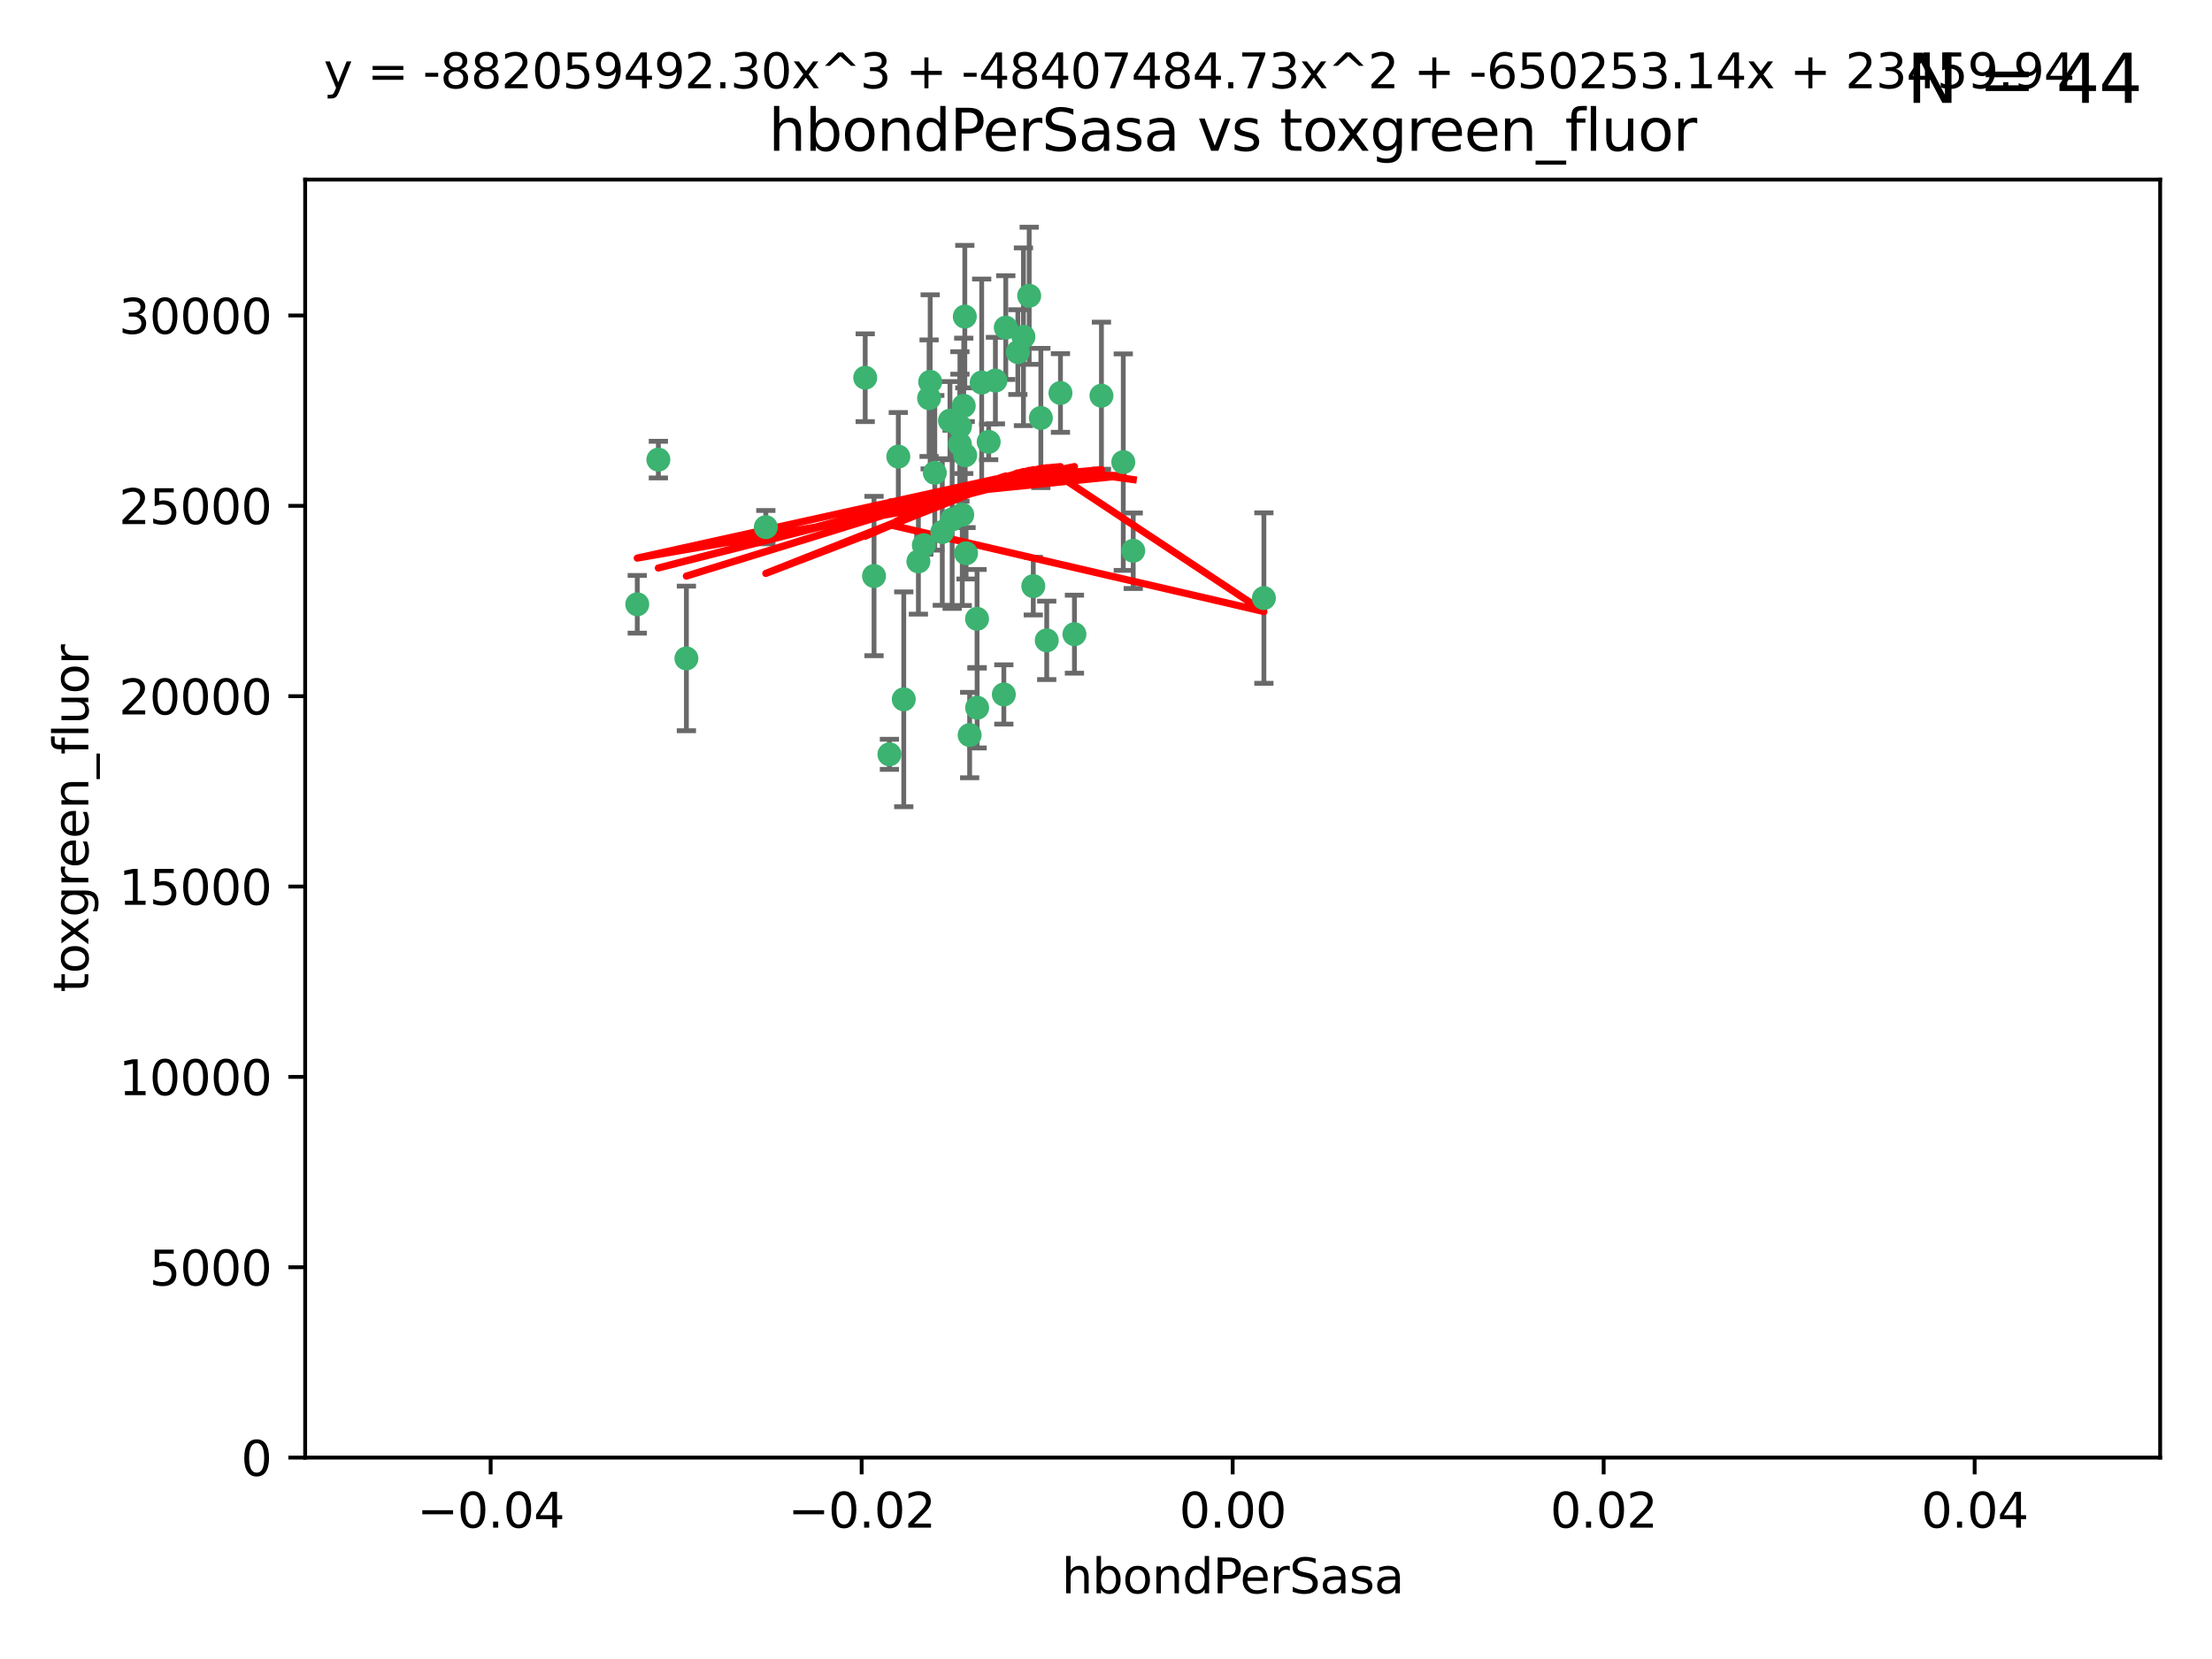 <?xml version="1.0" encoding="utf-8" standalone="no"?>
<!DOCTYPE svg PUBLIC "-//W3C//DTD SVG 1.1//EN"
  "http://www.w3.org/Graphics/SVG/1.1/DTD/svg11.dtd">
<svg xmlns:xlink="http://www.w3.org/1999/xlink" width="460.8pt" height="345.6pt" viewBox="0 0 460.8 345.6" xmlns="http://www.w3.org/2000/svg" version="1.1">
 <defs>
  <style type="text/css">*{stroke-linejoin: round; stroke-linecap: butt}</style>
 </defs>
 <g id="figure_1">
  <g id="patch_1">
   <path d="M 0 345.6 
L 460.8 345.6 
L 460.8 0 
L 0 0 
z
" style="fill: #ffffff"/>
  </g>
  <g id="axes_1">
   <g id="patch_2">
    <path d="M 63.571 303.64 
L 450 303.64 
L 450 37.411 
L 63.571 37.411 
z
" style="fill: #ffffff"/>
   </g>
   <g id="PathCollection_1">
    <defs>
     <path id="m21b0905d31" d="M 0 1.118 
C 0.297 1.118 0.581 1 0.791 0.791 
C 1 0.581 1.118 0.297 1.118 0 
C 1.118 -0.297 1 -0.581 0.791 -0.791 
C 0.581 -1 0.297 -1.118 0 -1.118 
C -0.297 -1.118 -0.581 -1 -0.791 -0.791 
C -1 -0.581 -1.118 -0.297 -1.118 0 
C -1.118 0.297 -1 0.581 -0.791 0.791 
C -0.581 1 -0.297 1.118 0 1.118 
z
" style="stroke: #3cb371"/>
    </defs>
    <g clip-path="url(#pce7562f1ec)">
     <use xlink:href="#m21b0905d31" x="187.133" y="95.12" style="fill: #3cb371; stroke: #3cb371"/>
     <use xlink:href="#m21b0905d31" x="200.456" y="107.23" style="fill: #3cb371; stroke: #3cb371"/>
     <use xlink:href="#m21b0905d31" x="197.895" y="87.626" style="fill: #3cb371; stroke: #3cb371"/>
     <use xlink:href="#m21b0905d31" x="200.763" y="84.546" style="fill: #3cb371; stroke: #3cb371"/>
     <use xlink:href="#m21b0905d31" x="180.24" y="78.686" style="fill: #3cb371; stroke: #3cb371"/>
     <use xlink:href="#m21b0905d31" x="209.523" y="68.245" style="fill: #3cb371; stroke: #3cb371"/>
     <use xlink:href="#m21b0905d31" x="199.974" y="92.564" style="fill: #3cb371; stroke: #3cb371"/>
     <use xlink:href="#m21b0905d31" x="214.399" y="61.614" style="fill: #3cb371; stroke: #3cb371"/>
     <use xlink:href="#m21b0905d31" x="182.078" y="119.997" style="fill: #3cb371; stroke: #3cb371"/>
     <use xlink:href="#m21b0905d31" x="159.535" y="109.814" style="fill: #3cb371; stroke: #3cb371"/>
     <use xlink:href="#m21b0905d31" x="213.202" y="70.152" style="fill: #3cb371; stroke: #3cb371"/>
     <use xlink:href="#m21b0905d31" x="203.536" y="128.909" style="fill: #3cb371; stroke: #3cb371"/>
     <use xlink:href="#m21b0905d31" x="188.271" y="145.68" style="fill: #3cb371; stroke: #3cb371"/>
     <use xlink:href="#m21b0905d31" x="191.319" y="116.959" style="fill: #3cb371; stroke: #3cb371"/>
     <use xlink:href="#m21b0905d31" x="204.503" y="79.693" style="fill: #3cb371; stroke: #3cb371"/>
     <use xlink:href="#m21b0905d31" x="198.35" y="108.191" style="fill: #3cb371; stroke: #3cb371"/>
     <use xlink:href="#m21b0905d31" x="205.962" y="92.054" style="fill: #3cb371; stroke: #3cb371"/>
     <use xlink:href="#m21b0905d31" x="201.247" y="115.259" style="fill: #3cb371; stroke: #3cb371"/>
     <use xlink:href="#m21b0905d31" x="192.451" y="113.569" style="fill: #3cb371; stroke: #3cb371"/>
     <use xlink:href="#m21b0905d31" x="132.752" y="125.886" style="fill: #3cb371; stroke: #3cb371"/>
     <use xlink:href="#m21b0905d31" x="207.363" y="79.283" style="fill: #3cb371; stroke: #3cb371"/>
     <use xlink:href="#m21b0905d31" x="229.449" y="82.429" style="fill: #3cb371; stroke: #3cb371"/>
     <use xlink:href="#m21b0905d31" x="203.554" y="147.433" style="fill: #3cb371; stroke: #3cb371"/>
     <use xlink:href="#m21b0905d31" x="201.069" y="94.844" style="fill: #3cb371; stroke: #3cb371"/>
     <use xlink:href="#m21b0905d31" x="137.148" y="95.747" style="fill: #3cb371; stroke: #3cb371"/>
     <use xlink:href="#m21b0905d31" x="216.829" y="87.071" style="fill: #3cb371; stroke: #3cb371"/>
     <use xlink:href="#m21b0905d31" x="220.913" y="81.868" style="fill: #3cb371; stroke: #3cb371"/>
     <use xlink:href="#m21b0905d31" x="193.773" y="79.543" style="fill: #3cb371; stroke: #3cb371"/>
     <use xlink:href="#m21b0905d31" x="196.296" y="110.825" style="fill: #3cb371; stroke: #3cb371"/>
     <use xlink:href="#m21b0905d31" x="215.253" y="122.1" style="fill: #3cb371; stroke: #3cb371"/>
     <use xlink:href="#m21b0905d31" x="194.735" y="98.497" style="fill: #3cb371; stroke: #3cb371"/>
     <use xlink:href="#m21b0905d31" x="223.825" y="132.112" style="fill: #3cb371; stroke: #3cb371"/>
     <use xlink:href="#m21b0905d31" x="201.996" y="153.125" style="fill: #3cb371; stroke: #3cb371"/>
     <use xlink:href="#m21b0905d31" x="142.99" y="137.163" style="fill: #3cb371; stroke: #3cb371"/>
     <use xlink:href="#m21b0905d31" x="200.987" y="65.954" style="fill: #3cb371; stroke: #3cb371"/>
     <use xlink:href="#m21b0905d31" x="193.547" y="82.947" style="fill: #3cb371; stroke: #3cb371"/>
     <use xlink:href="#m21b0905d31" x="209.117" y="144.666" style="fill: #3cb371; stroke: #3cb371"/>
     <use xlink:href="#m21b0905d31" x="199.969" y="88.842" style="fill: #3cb371; stroke: #3cb371"/>
     <use xlink:href="#m21b0905d31" x="233.999" y="96.269" style="fill: #3cb371; stroke: #3cb371"/>
     <use xlink:href="#m21b0905d31" x="212.037" y="73.353" style="fill: #3cb371; stroke: #3cb371"/>
     <use xlink:href="#m21b0905d31" x="185.282" y="157.137" style="fill: #3cb371; stroke: #3cb371"/>
     <use xlink:href="#m21b0905d31" x="263.292" y="124.593" style="fill: #3cb371; stroke: #3cb371"/>
     <use xlink:href="#m21b0905d31" x="218.054" y="133.397" style="fill: #3cb371; stroke: #3cb371"/>
     <use xlink:href="#m21b0905d31" x="236.073" y="114.733" style="fill: #3cb371; stroke: #3cb371"/>
    </g>
   </g>
   <g id="matplotlib.axis_1">
    <g id="xtick_1">
     <g id="line2d_1">
      <defs>
       <path id="mb18cc6f22b" d="M 0 0 
L 0 3.5 
" style="stroke: #000000; stroke-width: 0.8"/>
      </defs>
      <g>
       <use xlink:href="#mb18cc6f22b" x="102.214" y="303.64" style="stroke: #000000; stroke-width: 0.8"/>
      </g>
     </g>
     <g id="text_1">
      <!-- −0.04 -->
      <g transform="translate(86.891 318.238)scale(0.1 -0.1)">
       <defs>
        <path id="DejaVuSans-2212" d="M 678 2272 
L 4684 2272 
L 4684 1741 
L 678 1741 
L 678 2272 
z
" transform="scale(0.016)"/>
        <path id="DejaVuSans-30" d="M 2034 4250 
Q 1547 4250 1301 3770 
Q 1056 3291 1056 2328 
Q 1056 1369 1301 889 
Q 1547 409 2034 409 
Q 2525 409 2770 889 
Q 3016 1369 3016 2328 
Q 3016 3291 2770 3770 
Q 2525 4250 2034 4250 
z
M 2034 4750 
Q 2819 4750 3233 4129 
Q 3647 3509 3647 2328 
Q 3647 1150 3233 529 
Q 2819 -91 2034 -91 
Q 1250 -91 836 529 
Q 422 1150 422 2328 
Q 422 3509 836 4129 
Q 1250 4750 2034 4750 
z
" transform="scale(0.016)"/>
        <path id="DejaVuSans-2e" d="M 684 794 
L 1344 794 
L 1344 0 
L 684 0 
L 684 794 
z
" transform="scale(0.016)"/>
        <path id="DejaVuSans-34" d="M 2419 4116 
L 825 1625 
L 2419 1625 
L 2419 4116 
z
M 2253 4666 
L 3047 4666 
L 3047 1625 
L 3713 1625 
L 3713 1100 
L 3047 1100 
L 3047 0 
L 2419 0 
L 2419 1100 
L 313 1100 
L 313 1709 
L 2253 4666 
z
" transform="scale(0.016)"/>
       </defs>
       <use xlink:href="#DejaVuSans-2212"/>
       <use xlink:href="#DejaVuSans-30" x="83.789"/>
       <use xlink:href="#DejaVuSans-2e" x="147.412"/>
       <use xlink:href="#DejaVuSans-30" x="179.199"/>
       <use xlink:href="#DejaVuSans-34" x="242.822"/>
      </g>
     </g>
    </g>
    <g id="xtick_2">
     <g id="line2d_2">
      <g>
       <use xlink:href="#mb18cc6f22b" x="179.5" y="303.64" style="stroke: #000000; stroke-width: 0.8"/>
      </g>
     </g>
     <g id="text_2">
      <!-- −0.02 -->
      <g transform="translate(164.177 318.238)scale(0.1 -0.1)">
       <defs>
        <path id="DejaVuSans-32" d="M 1228 531 
L 3431 531 
L 3431 0 
L 469 0 
L 469 531 
Q 828 903 1448 1529 
Q 2069 2156 2228 2338 
Q 2531 2678 2651 2914 
Q 2772 3150 2772 3378 
Q 2772 3750 2511 3984 
Q 2250 4219 1831 4219 
Q 1534 4219 1204 4116 
Q 875 4013 500 3803 
L 500 4441 
Q 881 4594 1212 4672 
Q 1544 4750 1819 4750 
Q 2544 4750 2975 4387 
Q 3406 4025 3406 3419 
Q 3406 3131 3298 2873 
Q 3191 2616 2906 2266 
Q 2828 2175 2409 1742 
Q 1991 1309 1228 531 
z
" transform="scale(0.016)"/>
       </defs>
       <use xlink:href="#DejaVuSans-2212"/>
       <use xlink:href="#DejaVuSans-30" x="83.789"/>
       <use xlink:href="#DejaVuSans-2e" x="147.412"/>
       <use xlink:href="#DejaVuSans-30" x="179.199"/>
       <use xlink:href="#DejaVuSans-32" x="242.822"/>
      </g>
     </g>
    </g>
    <g id="xtick_3">
     <g id="line2d_3">
      <g>
       <use xlink:href="#mb18cc6f22b" x="256.786" y="303.64" style="stroke: #000000; stroke-width: 0.8"/>
      </g>
     </g>
     <g id="text_3">
      <!-- 0.00 -->
      <g transform="translate(245.653 318.238)scale(0.1 -0.1)">
       <use xlink:href="#DejaVuSans-30"/>
       <use xlink:href="#DejaVuSans-2e" x="63.623"/>
       <use xlink:href="#DejaVuSans-30" x="95.41"/>
       <use xlink:href="#DejaVuSans-30" x="159.033"/>
      </g>
     </g>
    </g>
    <g id="xtick_4">
     <g id="line2d_4">
      <g>
       <use xlink:href="#mb18cc6f22b" x="334.071" y="303.64" style="stroke: #000000; stroke-width: 0.8"/>
      </g>
     </g>
     <g id="text_4">
      <!-- 0.02 -->
      <g transform="translate(322.939 318.238)scale(0.1 -0.1)">
       <use xlink:href="#DejaVuSans-30"/>
       <use xlink:href="#DejaVuSans-2e" x="63.623"/>
       <use xlink:href="#DejaVuSans-30" x="95.41"/>
       <use xlink:href="#DejaVuSans-32" x="159.033"/>
      </g>
     </g>
    </g>
    <g id="xtick_5">
     <g id="line2d_5">
      <g>
       <use xlink:href="#mb18cc6f22b" x="411.357" y="303.64" style="stroke: #000000; stroke-width: 0.8"/>
      </g>
     </g>
     <g id="text_5">
      <!-- 0.04 -->
      <g transform="translate(400.224 318.238)scale(0.1 -0.1)">
       <use xlink:href="#DejaVuSans-30"/>
       <use xlink:href="#DejaVuSans-2e" x="63.623"/>
       <use xlink:href="#DejaVuSans-30" x="95.41"/>
       <use xlink:href="#DejaVuSans-34" x="159.033"/>
      </g>
     </g>
    </g>
    <g id="text_6">
     <!-- hbondPerSasa -->
     <g transform="translate(221.168 331.917)scale(0.1 -0.1)">
      <defs>
       <path id="DejaVuSans-68" d="M 3513 2113 
L 3513 0 
L 2938 0 
L 2938 2094 
Q 2938 2591 2744 2837 
Q 2550 3084 2163 3084 
Q 1697 3084 1428 2787 
Q 1159 2491 1159 1978 
L 1159 0 
L 581 0 
L 581 4863 
L 1159 4863 
L 1159 2956 
Q 1366 3272 1645 3428 
Q 1925 3584 2291 3584 
Q 2894 3584 3203 3211 
Q 3513 2838 3513 2113 
z
" transform="scale(0.016)"/>
       <path id="DejaVuSans-62" d="M 3116 1747 
Q 3116 2381 2855 2742 
Q 2594 3103 2138 3103 
Q 1681 3103 1420 2742 
Q 1159 2381 1159 1747 
Q 1159 1113 1420 752 
Q 1681 391 2138 391 
Q 2594 391 2855 752 
Q 3116 1113 3116 1747 
z
M 1159 2969 
Q 1341 3281 1617 3432 
Q 1894 3584 2278 3584 
Q 2916 3584 3314 3078 
Q 3713 2572 3713 1747 
Q 3713 922 3314 415 
Q 2916 -91 2278 -91 
Q 1894 -91 1617 61 
Q 1341 213 1159 525 
L 1159 0 
L 581 0 
L 581 4863 
L 1159 4863 
L 1159 2969 
z
" transform="scale(0.016)"/>
       <path id="DejaVuSans-6f" d="M 1959 3097 
Q 1497 3097 1228 2736 
Q 959 2375 959 1747 
Q 959 1119 1226 758 
Q 1494 397 1959 397 
Q 2419 397 2687 759 
Q 2956 1122 2956 1747 
Q 2956 2369 2687 2733 
Q 2419 3097 1959 3097 
z
M 1959 3584 
Q 2709 3584 3137 3096 
Q 3566 2609 3566 1747 
Q 3566 888 3137 398 
Q 2709 -91 1959 -91 
Q 1206 -91 779 398 
Q 353 888 353 1747 
Q 353 2609 779 3096 
Q 1206 3584 1959 3584 
z
" transform="scale(0.016)"/>
       <path id="DejaVuSans-6e" d="M 3513 2113 
L 3513 0 
L 2938 0 
L 2938 2094 
Q 2938 2591 2744 2837 
Q 2550 3084 2163 3084 
Q 1697 3084 1428 2787 
Q 1159 2491 1159 1978 
L 1159 0 
L 581 0 
L 581 3500 
L 1159 3500 
L 1159 2956 
Q 1366 3272 1645 3428 
Q 1925 3584 2291 3584 
Q 2894 3584 3203 3211 
Q 3513 2838 3513 2113 
z
" transform="scale(0.016)"/>
       <path id="DejaVuSans-64" d="M 2906 2969 
L 2906 4863 
L 3481 4863 
L 3481 0 
L 2906 0 
L 2906 525 
Q 2725 213 2448 61 
Q 2172 -91 1784 -91 
Q 1150 -91 751 415 
Q 353 922 353 1747 
Q 353 2572 751 3078 
Q 1150 3584 1784 3584 
Q 2172 3584 2448 3432 
Q 2725 3281 2906 2969 
z
M 947 1747 
Q 947 1113 1208 752 
Q 1469 391 1925 391 
Q 2381 391 2643 752 
Q 2906 1113 2906 1747 
Q 2906 2381 2643 2742 
Q 2381 3103 1925 3103 
Q 1469 3103 1208 2742 
Q 947 2381 947 1747 
z
" transform="scale(0.016)"/>
       <path id="DejaVuSans-50" d="M 1259 4147 
L 1259 2394 
L 2053 2394 
Q 2494 2394 2734 2622 
Q 2975 2850 2975 3272 
Q 2975 3691 2734 3919 
Q 2494 4147 2053 4147 
L 1259 4147 
z
M 628 4666 
L 2053 4666 
Q 2838 4666 3239 4311 
Q 3641 3956 3641 3272 
Q 3641 2581 3239 2228 
Q 2838 1875 2053 1875 
L 1259 1875 
L 1259 0 
L 628 0 
L 628 4666 
z
" transform="scale(0.016)"/>
       <path id="DejaVuSans-65" d="M 3597 1894 
L 3597 1613 
L 953 1613 
Q 991 1019 1311 708 
Q 1631 397 2203 397 
Q 2534 397 2845 478 
Q 3156 559 3463 722 
L 3463 178 
Q 3153 47 2828 -22 
Q 2503 -91 2169 -91 
Q 1331 -91 842 396 
Q 353 884 353 1716 
Q 353 2575 817 3079 
Q 1281 3584 2069 3584 
Q 2775 3584 3186 3129 
Q 3597 2675 3597 1894 
z
M 3022 2063 
Q 3016 2534 2758 2815 
Q 2500 3097 2075 3097 
Q 1594 3097 1305 2825 
Q 1016 2553 972 2059 
L 3022 2063 
z
" transform="scale(0.016)"/>
       <path id="DejaVuSans-72" d="M 2631 2963 
Q 2534 3019 2420 3045 
Q 2306 3072 2169 3072 
Q 1681 3072 1420 2755 
Q 1159 2438 1159 1844 
L 1159 0 
L 581 0 
L 581 3500 
L 1159 3500 
L 1159 2956 
Q 1341 3275 1631 3429 
Q 1922 3584 2338 3584 
Q 2397 3584 2469 3576 
Q 2541 3569 2628 3553 
L 2631 2963 
z
" transform="scale(0.016)"/>
       <path id="DejaVuSans-53" d="M 3425 4513 
L 3425 3897 
Q 3066 4069 2747 4153 
Q 2428 4238 2131 4238 
Q 1616 4238 1336 4038 
Q 1056 3838 1056 3469 
Q 1056 3159 1242 3001 
Q 1428 2844 1947 2747 
L 2328 2669 
Q 3034 2534 3370 2195 
Q 3706 1856 3706 1288 
Q 3706 609 3251 259 
Q 2797 -91 1919 -91 
Q 1588 -91 1214 -16 
Q 841 59 441 206 
L 441 856 
Q 825 641 1194 531 
Q 1563 422 1919 422 
Q 2459 422 2753 634 
Q 3047 847 3047 1241 
Q 3047 1584 2836 1778 
Q 2625 1972 2144 2069 
L 1759 2144 
Q 1053 2284 737 2584 
Q 422 2884 422 3419 
Q 422 4038 858 4394 
Q 1294 4750 2059 4750 
Q 2388 4750 2728 4690 
Q 3069 4631 3425 4513 
z
" transform="scale(0.016)"/>
       <path id="DejaVuSans-61" d="M 2194 1759 
Q 1497 1759 1228 1600 
Q 959 1441 959 1056 
Q 959 750 1161 570 
Q 1363 391 1709 391 
Q 2188 391 2477 730 
Q 2766 1069 2766 1631 
L 2766 1759 
L 2194 1759 
z
M 3341 1997 
L 3341 0 
L 2766 0 
L 2766 531 
Q 2569 213 2275 61 
Q 1981 -91 1556 -91 
Q 1019 -91 701 211 
Q 384 513 384 1019 
Q 384 1609 779 1909 
Q 1175 2209 1959 2209 
L 2766 2209 
L 2766 2266 
Q 2766 2663 2505 2880 
Q 2244 3097 1772 3097 
Q 1472 3097 1187 3025 
Q 903 2953 641 2809 
L 641 3341 
Q 956 3463 1253 3523 
Q 1550 3584 1831 3584 
Q 2591 3584 2966 3190 
Q 3341 2797 3341 1997 
z
" transform="scale(0.016)"/>
       <path id="DejaVuSans-73" d="M 2834 3397 
L 2834 2853 
Q 2591 2978 2328 3040 
Q 2066 3103 1784 3103 
Q 1356 3103 1142 2972 
Q 928 2841 928 2578 
Q 928 2378 1081 2264 
Q 1234 2150 1697 2047 
L 1894 2003 
Q 2506 1872 2764 1633 
Q 3022 1394 3022 966 
Q 3022 478 2636 193 
Q 2250 -91 1575 -91 
Q 1294 -91 989 -36 
Q 684 19 347 128 
L 347 722 
Q 666 556 975 473 
Q 1284 391 1588 391 
Q 1994 391 2212 530 
Q 2431 669 2431 922 
Q 2431 1156 2273 1281 
Q 2116 1406 1581 1522 
L 1381 1569 
Q 847 1681 609 1914 
Q 372 2147 372 2553 
Q 372 3047 722 3315 
Q 1072 3584 1716 3584 
Q 2034 3584 2315 3537 
Q 2597 3491 2834 3397 
z
" transform="scale(0.016)"/>
      </defs>
      <use xlink:href="#DejaVuSans-68"/>
      <use xlink:href="#DejaVuSans-62" x="63.379"/>
      <use xlink:href="#DejaVuSans-6f" x="126.855"/>
      <use xlink:href="#DejaVuSans-6e" x="188.037"/>
      <use xlink:href="#DejaVuSans-64" x="251.416"/>
      <use xlink:href="#DejaVuSans-50" x="314.893"/>
      <use xlink:href="#DejaVuSans-65" x="371.57"/>
      <use xlink:href="#DejaVuSans-72" x="433.094"/>
      <use xlink:href="#DejaVuSans-53" x="474.207"/>
      <use xlink:href="#DejaVuSans-61" x="537.684"/>
      <use xlink:href="#DejaVuSans-73" x="598.963"/>
      <use xlink:href="#DejaVuSans-61" x="651.062"/>
     </g>
    </g>
   </g>
   <g id="matplotlib.axis_2">
    <g id="ytick_1">
     <g id="line2d_6">
      <defs>
       <path id="m5751f8e3b0" d="M 0 0 
L -3.5 0 
" style="stroke: #000000; stroke-width: 0.8"/>
      </defs>
      <g>
       <use xlink:href="#m5751f8e3b0" x="63.571" y="303.64" style="stroke: #000000; stroke-width: 0.8"/>
      </g>
     </g>
     <g id="text_7">
      <!-- 0 -->
      <g transform="translate(50.209 307.439)scale(0.1 -0.1)">
       <use xlink:href="#DejaVuSans-30"/>
      </g>
     </g>
    </g>
    <g id="ytick_2">
     <g id="line2d_7">
      <g>
       <use xlink:href="#m5751f8e3b0" x="63.571" y="263.988" style="stroke: #000000; stroke-width: 0.8"/>
      </g>
     </g>
     <g id="text_8">
      <!-- 5000 -->
      <g transform="translate(31.121 267.787)scale(0.1 -0.1)">
       <defs>
        <path id="DejaVuSans-35" d="M 691 4666 
L 3169 4666 
L 3169 4134 
L 1269 4134 
L 1269 2991 
Q 1406 3038 1543 3061 
Q 1681 3084 1819 3084 
Q 2600 3084 3056 2656 
Q 3513 2228 3513 1497 
Q 3513 744 3044 326 
Q 2575 -91 1722 -91 
Q 1428 -91 1123 -41 
Q 819 9 494 109 
L 494 744 
Q 775 591 1075 516 
Q 1375 441 1709 441 
Q 2250 441 2565 725 
Q 2881 1009 2881 1497 
Q 2881 1984 2565 2268 
Q 2250 2553 1709 2553 
Q 1456 2553 1204 2497 
Q 953 2441 691 2322 
L 691 4666 
z
" transform="scale(0.016)"/>
       </defs>
       <use xlink:href="#DejaVuSans-35"/>
       <use xlink:href="#DejaVuSans-30" x="63.623"/>
       <use xlink:href="#DejaVuSans-30" x="127.246"/>
       <use xlink:href="#DejaVuSans-30" x="190.869"/>
      </g>
     </g>
    </g>
    <g id="ytick_3">
     <g id="line2d_8">
      <g>
       <use xlink:href="#m5751f8e3b0" x="63.571" y="224.336" style="stroke: #000000; stroke-width: 0.8"/>
      </g>
     </g>
     <g id="text_9">
      <!-- 10000 -->
      <g transform="translate(24.759 228.135)scale(0.1 -0.1)">
       <defs>
        <path id="DejaVuSans-31" d="M 794 531 
L 1825 531 
L 1825 4091 
L 703 3866 
L 703 4441 
L 1819 4666 
L 2450 4666 
L 2450 531 
L 3481 531 
L 3481 0 
L 794 0 
L 794 531 
z
" transform="scale(0.016)"/>
       </defs>
       <use xlink:href="#DejaVuSans-31"/>
       <use xlink:href="#DejaVuSans-30" x="63.623"/>
       <use xlink:href="#DejaVuSans-30" x="127.246"/>
       <use xlink:href="#DejaVuSans-30" x="190.869"/>
       <use xlink:href="#DejaVuSans-30" x="254.492"/>
      </g>
     </g>
    </g>
    <g id="ytick_4">
     <g id="line2d_9">
      <g>
       <use xlink:href="#m5751f8e3b0" x="63.571" y="184.684" style="stroke: #000000; stroke-width: 0.8"/>
      </g>
     </g>
     <g id="text_10">
      <!-- 15000 -->
      <g transform="translate(24.759 188.483)scale(0.1 -0.1)">
       <use xlink:href="#DejaVuSans-31"/>
       <use xlink:href="#DejaVuSans-35" x="63.623"/>
       <use xlink:href="#DejaVuSans-30" x="127.246"/>
       <use xlink:href="#DejaVuSans-30" x="190.869"/>
       <use xlink:href="#DejaVuSans-30" x="254.492"/>
      </g>
     </g>
    </g>
    <g id="ytick_5">
     <g id="line2d_10">
      <g>
       <use xlink:href="#m5751f8e3b0" x="63.571" y="145.031" style="stroke: #000000; stroke-width: 0.8"/>
      </g>
     </g>
     <g id="text_11">
      <!-- 20000 -->
      <g transform="translate(24.759 148.831)scale(0.1 -0.1)">
       <use xlink:href="#DejaVuSans-32"/>
       <use xlink:href="#DejaVuSans-30" x="63.623"/>
       <use xlink:href="#DejaVuSans-30" x="127.246"/>
       <use xlink:href="#DejaVuSans-30" x="190.869"/>
       <use xlink:href="#DejaVuSans-30" x="254.492"/>
      </g>
     </g>
    </g>
    <g id="ytick_6">
     <g id="line2d_11">
      <g>
       <use xlink:href="#m5751f8e3b0" x="63.571" y="105.379" style="stroke: #000000; stroke-width: 0.8"/>
      </g>
     </g>
     <g id="text_12">
      <!-- 25000 -->
      <g transform="translate(24.759 109.178)scale(0.1 -0.1)">
       <use xlink:href="#DejaVuSans-32"/>
       <use xlink:href="#DejaVuSans-35" x="63.623"/>
       <use xlink:href="#DejaVuSans-30" x="127.246"/>
       <use xlink:href="#DejaVuSans-30" x="190.869"/>
       <use xlink:href="#DejaVuSans-30" x="254.492"/>
      </g>
     </g>
    </g>
    <g id="ytick_7">
     <g id="line2d_12">
      <g>
       <use xlink:href="#m5751f8e3b0" x="63.571" y="65.727" style="stroke: #000000; stroke-width: 0.8"/>
      </g>
     </g>
     <g id="text_13">
      <!-- 30000 -->
      <g transform="translate(24.759 69.526)scale(0.1 -0.1)">
       <defs>
        <path id="DejaVuSans-33" d="M 2597 2516 
Q 3050 2419 3304 2112 
Q 3559 1806 3559 1356 
Q 3559 666 3084 287 
Q 2609 -91 1734 -91 
Q 1441 -91 1130 -33 
Q 819 25 488 141 
L 488 750 
Q 750 597 1062 519 
Q 1375 441 1716 441 
Q 2309 441 2620 675 
Q 2931 909 2931 1356 
Q 2931 1769 2642 2001 
Q 2353 2234 1838 2234 
L 1294 2234 
L 1294 2753 
L 1863 2753 
Q 2328 2753 2575 2939 
Q 2822 3125 2822 3475 
Q 2822 3834 2567 4026 
Q 2313 4219 1838 4219 
Q 1578 4219 1281 4162 
Q 984 4106 628 3988 
L 628 4550 
Q 988 4650 1302 4700 
Q 1616 4750 1894 4750 
Q 2613 4750 3031 4423 
Q 3450 4097 3450 3541 
Q 3450 3153 3228 2886 
Q 3006 2619 2597 2516 
z
" transform="scale(0.016)"/>
       </defs>
       <use xlink:href="#DejaVuSans-33"/>
       <use xlink:href="#DejaVuSans-30" x="63.623"/>
       <use xlink:href="#DejaVuSans-30" x="127.246"/>
       <use xlink:href="#DejaVuSans-30" x="190.869"/>
       <use xlink:href="#DejaVuSans-30" x="254.492"/>
      </g>
     </g>
    </g>
    <g id="text_14">
     <!-- toxgreen_fluor -->
     <g transform="translate(18.401 206.72)rotate(-90)scale(0.1 -0.1)">
      <defs>
       <path id="DejaVuSans-74" d="M 1172 4494 
L 1172 3500 
L 2356 3500 
L 2356 3053 
L 1172 3053 
L 1172 1153 
Q 1172 725 1289 603 
Q 1406 481 1766 481 
L 2356 481 
L 2356 0 
L 1766 0 
Q 1100 0 847 248 
Q 594 497 594 1153 
L 594 3053 
L 172 3053 
L 172 3500 
L 594 3500 
L 594 4494 
L 1172 4494 
z
" transform="scale(0.016)"/>
       <path id="DejaVuSans-78" d="M 3513 3500 
L 2247 1797 
L 3578 0 
L 2900 0 
L 1881 1375 
L 863 0 
L 184 0 
L 1544 1831 
L 300 3500 
L 978 3500 
L 1906 2253 
L 2834 3500 
L 3513 3500 
z
" transform="scale(0.016)"/>
       <path id="DejaVuSans-67" d="M 2906 1791 
Q 2906 2416 2648 2759 
Q 2391 3103 1925 3103 
Q 1463 3103 1205 2759 
Q 947 2416 947 1791 
Q 947 1169 1205 825 
Q 1463 481 1925 481 
Q 2391 481 2648 825 
Q 2906 1169 2906 1791 
z
M 3481 434 
Q 3481 -459 3084 -895 
Q 2688 -1331 1869 -1331 
Q 1566 -1331 1297 -1286 
Q 1028 -1241 775 -1147 
L 775 -588 
Q 1028 -725 1275 -790 
Q 1522 -856 1778 -856 
Q 2344 -856 2625 -561 
Q 2906 -266 2906 331 
L 2906 616 
Q 2728 306 2450 153 
Q 2172 0 1784 0 
Q 1141 0 747 490 
Q 353 981 353 1791 
Q 353 2603 747 3093 
Q 1141 3584 1784 3584 
Q 2172 3584 2450 3431 
Q 2728 3278 2906 2969 
L 2906 3500 
L 3481 3500 
L 3481 434 
z
" transform="scale(0.016)"/>
       <path id="DejaVuSans-5f" d="M 3263 -1063 
L 3263 -1509 
L -63 -1509 
L -63 -1063 
L 3263 -1063 
z
" transform="scale(0.016)"/>
       <path id="DejaVuSans-66" d="M 2375 4863 
L 2375 4384 
L 1825 4384 
Q 1516 4384 1395 4259 
Q 1275 4134 1275 3809 
L 1275 3500 
L 2222 3500 
L 2222 3053 
L 1275 3053 
L 1275 0 
L 697 0 
L 697 3053 
L 147 3053 
L 147 3500 
L 697 3500 
L 697 3744 
Q 697 4328 969 4595 
Q 1241 4863 1831 4863 
L 2375 4863 
z
" transform="scale(0.016)"/>
       <path id="DejaVuSans-6c" d="M 603 4863 
L 1178 4863 
L 1178 0 
L 603 0 
L 603 4863 
z
" transform="scale(0.016)"/>
       <path id="DejaVuSans-75" d="M 544 1381 
L 544 3500 
L 1119 3500 
L 1119 1403 
Q 1119 906 1312 657 
Q 1506 409 1894 409 
Q 2359 409 2629 706 
Q 2900 1003 2900 1516 
L 2900 3500 
L 3475 3500 
L 3475 0 
L 2900 0 
L 2900 538 
Q 2691 219 2414 64 
Q 2138 -91 1772 -91 
Q 1169 -91 856 284 
Q 544 659 544 1381 
z
M 1991 3584 
L 1991 3584 
z
" transform="scale(0.016)"/>
      </defs>
      <use xlink:href="#DejaVuSans-74"/>
      <use xlink:href="#DejaVuSans-6f" x="39.209"/>
      <use xlink:href="#DejaVuSans-78" x="97.266"/>
      <use xlink:href="#DejaVuSans-67" x="156.445"/>
      <use xlink:href="#DejaVuSans-72" x="219.922"/>
      <use xlink:href="#DejaVuSans-65" x="258.785"/>
      <use xlink:href="#DejaVuSans-65" x="320.309"/>
      <use xlink:href="#DejaVuSans-6e" x="381.832"/>
      <use xlink:href="#DejaVuSans-5f" x="445.211"/>
      <use xlink:href="#DejaVuSans-66" x="495.211"/>
      <use xlink:href="#DejaVuSans-6c" x="530.416"/>
      <use xlink:href="#DejaVuSans-75" x="558.199"/>
      <use xlink:href="#DejaVuSans-6f" x="621.578"/>
      <use xlink:href="#DejaVuSans-72" x="682.76"/>
     </g>
    </g>
   </g>
   <g id="LineCollection_1">
    <path d="M 187.133 104.304 
L 187.133 85.936 
" clip-path="url(#pce7562f1ec)" style="fill: none; stroke: #696969"/>
    <path d="M 200.456 126.137 
L 200.456 88.323 
" clip-path="url(#pce7562f1ec)" style="fill: none; stroke: #696969"/>
    <path d="M 197.895 95.764 
L 197.895 79.489 
" clip-path="url(#pce7562f1ec)" style="fill: none; stroke: #696969"/>
    <path d="M 200.763 98.644 
L 200.763 70.448 
" clip-path="url(#pce7562f1ec)" style="fill: none; stroke: #696969"/>
    <path d="M 180.24 87.827 
L 180.24 69.545 
" clip-path="url(#pce7562f1ec)" style="fill: none; stroke: #696969"/>
    <path d="M 209.523 79.05 
L 209.523 57.44 
" clip-path="url(#pce7562f1ec)" style="fill: none; stroke: #696969"/>
    <path d="M 199.974 107.179 
L 199.974 77.949 
" clip-path="url(#pce7562f1ec)" style="fill: none; stroke: #696969"/>
    <path d="M 214.399 75.896 
L 214.399 47.331 
" clip-path="url(#pce7562f1ec)" style="fill: none; stroke: #696969"/>
    <path d="M 182.078 136.594 
L 182.078 103.4 
" clip-path="url(#pce7562f1ec)" style="fill: none; stroke: #696969"/>
    <path d="M 159.535 113.284 
L 159.535 106.343 
" clip-path="url(#pce7562f1ec)" style="fill: none; stroke: #696969"/>
    <path d="M 213.202 88.667 
L 213.202 51.638 
" clip-path="url(#pce7562f1ec)" style="fill: none; stroke: #696969"/>
    <path d="M 203.536 139.184 
L 203.536 118.634 
" clip-path="url(#pce7562f1ec)" style="fill: none; stroke: #696969"/>
    <path d="M 188.271 168.055 
L 188.271 123.306 
" clip-path="url(#pce7562f1ec)" style="fill: none; stroke: #696969"/>
    <path d="M 191.319 127.938 
L 191.319 105.98 
" clip-path="url(#pce7562f1ec)" style="fill: none; stroke: #696969"/>
    <path d="M 204.503 101.259 
L 204.503 58.126 
" clip-path="url(#pce7562f1ec)" style="fill: none; stroke: #696969"/>
    <path d="M 198.35 126.744 
L 198.35 89.638 
" clip-path="url(#pce7562f1ec)" style="fill: none; stroke: #696969"/>
    <path d="M 205.962 95.764 
L 205.962 88.343 
" clip-path="url(#pce7562f1ec)" style="fill: none; stroke: #696969"/>
    <path d="M 201.247 120.615 
L 201.247 109.904 
" clip-path="url(#pce7562f1ec)" style="fill: none; stroke: #696969"/>
    <path d="M 192.451 115.454 
L 192.451 111.684 
" clip-path="url(#pce7562f1ec)" style="fill: none; stroke: #696969"/>
    <path d="M 132.752 131.895 
L 132.752 119.876 
" clip-path="url(#pce7562f1ec)" style="fill: none; stroke: #696969"/>
    <path d="M 207.363 88.3 
L 207.363 70.265 
" clip-path="url(#pce7562f1ec)" style="fill: none; stroke: #696969"/>
    <path d="M 229.449 97.751 
L 229.449 67.108 
" clip-path="url(#pce7562f1ec)" style="fill: none; stroke: #696969"/>
    <path d="M 203.554 155.811 
L 203.554 139.055 
" clip-path="url(#pce7562f1ec)" style="fill: none; stroke: #696969"/>
    <path d="M 201.069 101.864 
L 201.069 87.824 
" clip-path="url(#pce7562f1ec)" style="fill: none; stroke: #696969"/>
    <path d="M 137.148 99.567 
L 137.148 91.927 
" clip-path="url(#pce7562f1ec)" style="fill: none; stroke: #696969"/>
    <path d="M 216.829 101.573 
L 216.829 72.568 
" clip-path="url(#pce7562f1ec)" style="fill: none; stroke: #696969"/>
    <path d="M 220.913 90.058 
L 220.913 73.677 
" clip-path="url(#pce7562f1ec)" style="fill: none; stroke: #696969"/>
    <path d="M 193.773 97.676 
L 193.773 61.409 
" clip-path="url(#pce7562f1ec)" style="fill: none; stroke: #696969"/>
    <path d="M 196.296 126.093 
L 196.296 95.557 
" clip-path="url(#pce7562f1ec)" style="fill: none; stroke: #696969"/>
    <path d="M 215.253 128.11 
L 215.253 116.09 
" clip-path="url(#pce7562f1ec)" style="fill: none; stroke: #696969"/>
    <path d="M 194.735 114.606 
L 194.735 82.387 
" clip-path="url(#pce7562f1ec)" style="fill: none; stroke: #696969"/>
    <path d="M 223.825 140.239 
L 223.825 123.985 
" clip-path="url(#pce7562f1ec)" style="fill: none; stroke: #696969"/>
    <path d="M 201.996 162.021 
L 201.996 144.23 
" clip-path="url(#pce7562f1ec)" style="fill: none; stroke: #696969"/>
    <path d="M 142.99 152.223 
L 142.99 122.103 
" clip-path="url(#pce7562f1ec)" style="fill: none; stroke: #696969"/>
    <path d="M 200.987 80.795 
L 200.987 51.112 
" clip-path="url(#pce7562f1ec)" style="fill: none; stroke: #696969"/>
    <path d="M 193.547 95.088 
L 193.547 70.806 
" clip-path="url(#pce7562f1ec)" style="fill: none; stroke: #696969"/>
    <path d="M 209.117 150.84 
L 209.117 138.491 
" clip-path="url(#pce7562f1ec)" style="fill: none; stroke: #696969"/>
    <path d="M 199.969 104.418 
L 199.969 73.266 
" clip-path="url(#pce7562f1ec)" style="fill: none; stroke: #696969"/>
    <path d="M 233.999 118.817 
L 233.999 73.721 
" clip-path="url(#pce7562f1ec)" style="fill: none; stroke: #696969"/>
    <path d="M 212.037 82.18 
L 212.037 64.525 
" clip-path="url(#pce7562f1ec)" style="fill: none; stroke: #696969"/>
    <path d="M 185.282 160.272 
L 185.282 154.002 
" clip-path="url(#pce7562f1ec)" style="fill: none; stroke: #696969"/>
    <path d="M 263.292 142.345 
L 263.292 106.841 
" clip-path="url(#pce7562f1ec)" style="fill: none; stroke: #696969"/>
    <path d="M 218.054 141.56 
L 218.054 125.234 
" clip-path="url(#pce7562f1ec)" style="fill: none; stroke: #696969"/>
    <path d="M 236.073 122.598 
L 236.073 106.869 
" clip-path="url(#pce7562f1ec)" style="fill: none; stroke: #696969"/>
   </g>
   <g id="line2d_13">
    <defs>
     <path id="m2798ac3596" d="M 2 0 
L -2 -0 
" style="stroke: #696969"/>
    </defs>
    <g clip-path="url(#pce7562f1ec)">
     <use xlink:href="#m2798ac3596" x="187.133" y="104.304" style="fill: #696969; stroke: #696969"/>
     <use xlink:href="#m2798ac3596" x="200.456" y="126.137" style="fill: #696969; stroke: #696969"/>
     <use xlink:href="#m2798ac3596" x="197.895" y="95.764" style="fill: #696969; stroke: #696969"/>
     <use xlink:href="#m2798ac3596" x="200.763" y="98.644" style="fill: #696969; stroke: #696969"/>
     <use xlink:href="#m2798ac3596" x="180.24" y="87.827" style="fill: #696969; stroke: #696969"/>
     <use xlink:href="#m2798ac3596" x="209.523" y="79.05" style="fill: #696969; stroke: #696969"/>
     <use xlink:href="#m2798ac3596" x="199.974" y="107.179" style="fill: #696969; stroke: #696969"/>
     <use xlink:href="#m2798ac3596" x="214.399" y="75.896" style="fill: #696969; stroke: #696969"/>
     <use xlink:href="#m2798ac3596" x="182.078" y="136.594" style="fill: #696969; stroke: #696969"/>
     <use xlink:href="#m2798ac3596" x="159.535" y="113.284" style="fill: #696969; stroke: #696969"/>
     <use xlink:href="#m2798ac3596" x="213.202" y="88.667" style="fill: #696969; stroke: #696969"/>
     <use xlink:href="#m2798ac3596" x="203.536" y="139.184" style="fill: #696969; stroke: #696969"/>
     <use xlink:href="#m2798ac3596" x="188.271" y="168.055" style="fill: #696969; stroke: #696969"/>
     <use xlink:href="#m2798ac3596" x="191.319" y="127.938" style="fill: #696969; stroke: #696969"/>
     <use xlink:href="#m2798ac3596" x="204.503" y="101.259" style="fill: #696969; stroke: #696969"/>
     <use xlink:href="#m2798ac3596" x="198.35" y="126.744" style="fill: #696969; stroke: #696969"/>
     <use xlink:href="#m2798ac3596" x="205.962" y="95.764" style="fill: #696969; stroke: #696969"/>
     <use xlink:href="#m2798ac3596" x="201.247" y="120.615" style="fill: #696969; stroke: #696969"/>
     <use xlink:href="#m2798ac3596" x="192.451" y="115.454" style="fill: #696969; stroke: #696969"/>
     <use xlink:href="#m2798ac3596" x="132.752" y="131.895" style="fill: #696969; stroke: #696969"/>
     <use xlink:href="#m2798ac3596" x="207.363" y="88.3" style="fill: #696969; stroke: #696969"/>
     <use xlink:href="#m2798ac3596" x="229.449" y="97.751" style="fill: #696969; stroke: #696969"/>
     <use xlink:href="#m2798ac3596" x="203.554" y="155.811" style="fill: #696969; stroke: #696969"/>
     <use xlink:href="#m2798ac3596" x="201.069" y="101.864" style="fill: #696969; stroke: #696969"/>
     <use xlink:href="#m2798ac3596" x="137.148" y="99.567" style="fill: #696969; stroke: #696969"/>
     <use xlink:href="#m2798ac3596" x="216.829" y="101.573" style="fill: #696969; stroke: #696969"/>
     <use xlink:href="#m2798ac3596" x="220.913" y="90.058" style="fill: #696969; stroke: #696969"/>
     <use xlink:href="#m2798ac3596" x="193.773" y="97.676" style="fill: #696969; stroke: #696969"/>
     <use xlink:href="#m2798ac3596" x="196.296" y="126.093" style="fill: #696969; stroke: #696969"/>
     <use xlink:href="#m2798ac3596" x="215.253" y="128.11" style="fill: #696969; stroke: #696969"/>
     <use xlink:href="#m2798ac3596" x="194.735" y="114.606" style="fill: #696969; stroke: #696969"/>
     <use xlink:href="#m2798ac3596" x="223.825" y="140.239" style="fill: #696969; stroke: #696969"/>
     <use xlink:href="#m2798ac3596" x="201.996" y="162.021" style="fill: #696969; stroke: #696969"/>
     <use xlink:href="#m2798ac3596" x="142.99" y="152.223" style="fill: #696969; stroke: #696969"/>
     <use xlink:href="#m2798ac3596" x="200.987" y="80.795" style="fill: #696969; stroke: #696969"/>
     <use xlink:href="#m2798ac3596" x="193.547" y="95.088" style="fill: #696969; stroke: #696969"/>
     <use xlink:href="#m2798ac3596" x="209.117" y="150.84" style="fill: #696969; stroke: #696969"/>
     <use xlink:href="#m2798ac3596" x="199.969" y="104.418" style="fill: #696969; stroke: #696969"/>
     <use xlink:href="#m2798ac3596" x="233.999" y="118.817" style="fill: #696969; stroke: #696969"/>
     <use xlink:href="#m2798ac3596" x="212.037" y="82.18" style="fill: #696969; stroke: #696969"/>
     <use xlink:href="#m2798ac3596" x="185.282" y="160.272" style="fill: #696969; stroke: #696969"/>
     <use xlink:href="#m2798ac3596" x="263.292" y="142.345" style="fill: #696969; stroke: #696969"/>
     <use xlink:href="#m2798ac3596" x="218.054" y="141.56" style="fill: #696969; stroke: #696969"/>
     <use xlink:href="#m2798ac3596" x="236.073" y="122.598" style="fill: #696969; stroke: #696969"/>
    </g>
   </g>
   <g id="line2d_14">
    <g clip-path="url(#pce7562f1ec)">
     <use xlink:href="#m2798ac3596" x="187.133" y="85.936" style="fill: #696969; stroke: #696969"/>
     <use xlink:href="#m2798ac3596" x="200.456" y="88.323" style="fill: #696969; stroke: #696969"/>
     <use xlink:href="#m2798ac3596" x="197.895" y="79.489" style="fill: #696969; stroke: #696969"/>
     <use xlink:href="#m2798ac3596" x="200.763" y="70.448" style="fill: #696969; stroke: #696969"/>
     <use xlink:href="#m2798ac3596" x="180.24" y="69.545" style="fill: #696969; stroke: #696969"/>
     <use xlink:href="#m2798ac3596" x="209.523" y="57.44" style="fill: #696969; stroke: #696969"/>
     <use xlink:href="#m2798ac3596" x="199.974" y="77.949" style="fill: #696969; stroke: #696969"/>
     <use xlink:href="#m2798ac3596" x="214.399" y="47.331" style="fill: #696969; stroke: #696969"/>
     <use xlink:href="#m2798ac3596" x="182.078" y="103.4" style="fill: #696969; stroke: #696969"/>
     <use xlink:href="#m2798ac3596" x="159.535" y="106.343" style="fill: #696969; stroke: #696969"/>
     <use xlink:href="#m2798ac3596" x="213.202" y="51.638" style="fill: #696969; stroke: #696969"/>
     <use xlink:href="#m2798ac3596" x="203.536" y="118.634" style="fill: #696969; stroke: #696969"/>
     <use xlink:href="#m2798ac3596" x="188.271" y="123.306" style="fill: #696969; stroke: #696969"/>
     <use xlink:href="#m2798ac3596" x="191.319" y="105.98" style="fill: #696969; stroke: #696969"/>
     <use xlink:href="#m2798ac3596" x="204.503" y="58.126" style="fill: #696969; stroke: #696969"/>
     <use xlink:href="#m2798ac3596" x="198.35" y="89.638" style="fill: #696969; stroke: #696969"/>
     <use xlink:href="#m2798ac3596" x="205.962" y="88.343" style="fill: #696969; stroke: #696969"/>
     <use xlink:href="#m2798ac3596" x="201.247" y="109.904" style="fill: #696969; stroke: #696969"/>
     <use xlink:href="#m2798ac3596" x="192.451" y="111.684" style="fill: #696969; stroke: #696969"/>
     <use xlink:href="#m2798ac3596" x="132.752" y="119.876" style="fill: #696969; stroke: #696969"/>
     <use xlink:href="#m2798ac3596" x="207.363" y="70.265" style="fill: #696969; stroke: #696969"/>
     <use xlink:href="#m2798ac3596" x="229.449" y="67.108" style="fill: #696969; stroke: #696969"/>
     <use xlink:href="#m2798ac3596" x="203.554" y="139.055" style="fill: #696969; stroke: #696969"/>
     <use xlink:href="#m2798ac3596" x="201.069" y="87.824" style="fill: #696969; stroke: #696969"/>
     <use xlink:href="#m2798ac3596" x="137.148" y="91.927" style="fill: #696969; stroke: #696969"/>
     <use xlink:href="#m2798ac3596" x="216.829" y="72.568" style="fill: #696969; stroke: #696969"/>
     <use xlink:href="#m2798ac3596" x="220.913" y="73.677" style="fill: #696969; stroke: #696969"/>
     <use xlink:href="#m2798ac3596" x="193.773" y="61.409" style="fill: #696969; stroke: #696969"/>
     <use xlink:href="#m2798ac3596" x="196.296" y="95.557" style="fill: #696969; stroke: #696969"/>
     <use xlink:href="#m2798ac3596" x="215.253" y="116.09" style="fill: #696969; stroke: #696969"/>
     <use xlink:href="#m2798ac3596" x="194.735" y="82.387" style="fill: #696969; stroke: #696969"/>
     <use xlink:href="#m2798ac3596" x="223.825" y="123.985" style="fill: #696969; stroke: #696969"/>
     <use xlink:href="#m2798ac3596" x="201.996" y="144.23" style="fill: #696969; stroke: #696969"/>
     <use xlink:href="#m2798ac3596" x="142.99" y="122.103" style="fill: #696969; stroke: #696969"/>
     <use xlink:href="#m2798ac3596" x="200.987" y="51.112" style="fill: #696969; stroke: #696969"/>
     <use xlink:href="#m2798ac3596" x="193.547" y="70.806" style="fill: #696969; stroke: #696969"/>
     <use xlink:href="#m2798ac3596" x="209.117" y="138.491" style="fill: #696969; stroke: #696969"/>
     <use xlink:href="#m2798ac3596" x="199.969" y="73.266" style="fill: #696969; stroke: #696969"/>
     <use xlink:href="#m2798ac3596" x="233.999" y="73.721" style="fill: #696969; stroke: #696969"/>
     <use xlink:href="#m2798ac3596" x="212.037" y="64.525" style="fill: #696969; stroke: #696969"/>
     <use xlink:href="#m2798ac3596" x="185.282" y="154.002" style="fill: #696969; stroke: #696969"/>
     <use xlink:href="#m2798ac3596" x="263.292" y="106.841" style="fill: #696969; stroke: #696969"/>
     <use xlink:href="#m2798ac3596" x="218.054" y="125.234" style="fill: #696969; stroke: #696969"/>
     <use xlink:href="#m2798ac3596" x="236.073" y="106.869" style="fill: #696969; stroke: #696969"/>
    </g>
   </g>
   <g id="line2d_15">
    <path d="M 187.133 108.402 
L 200.456 102.328 
L 197.895 103.405 
L 200.763 102.203 
L 180.24 111.706 
L 209.523 99.15 
L 199.974 102.526 
L 214.399 97.985 
L 182.078 110.835 
L 159.535 119.457 
L 213.202 98.229 
L 203.536 101.125 
L 188.271 107.854 
L 191.319 106.398 
L 204.503 100.771 
L 198.35 103.209 
L 205.962 100.261 
L 201.247 102.009 
L 192.451 105.865 
L 132.752 116.26 
L 207.363 99.8 
L 229.449 97.848 
L 203.554 101.118 
L 201.069 102.08 
L 137.148 118.322 
L 216.829 97.582 
L 220.913 97.208 
L 193.773 105.251 
L 196.296 104.106 
L 215.253 97.829 
L 194.735 104.81 
L 223.825 97.196 
L 201.996 101.713 
L 142.99 120.008 
L 200.987 102.113 
L 193.547 105.355 
L 209.117 99.266 
L 199.969 102.528 
L 233.999 99.099 
L 212.037 98.493 
L 185.282 109.296 
L 263.292 127.396 
L 218.054 97.429 
L 236.073 99.904 
" clip-path="url(#pce7562f1ec)" style="fill: none; stroke: #ff0000; stroke-width: 1.5; stroke-linecap: square"/>
   </g>
   <g id="line2d_16">
    <defs>
     <path id="m80e9f83203" d="M 0 2 
C 0.53 2 1.039 1.789 1.414 1.414 
C 1.789 1.039 2 0.53 2 0 
C 2 -0.53 1.789 -1.039 1.414 -1.414 
C 1.039 -1.789 0.53 -2 0 -2 
C -0.53 -2 -1.039 -1.789 -1.414 -1.414 
C -1.789 -1.039 -2 -0.53 -2 0 
C -2 0.53 -1.789 1.039 -1.414 1.414 
C -1.039 1.789 -0.53 2 0 2 
z
" style="stroke: #3cb371"/>
    </defs>
    <g clip-path="url(#pce7562f1ec)">
     <use xlink:href="#m80e9f83203" x="187.133" y="95.12" style="fill: #3cb371; stroke: #3cb371"/>
     <use xlink:href="#m80e9f83203" x="200.456" y="107.23" style="fill: #3cb371; stroke: #3cb371"/>
     <use xlink:href="#m80e9f83203" x="197.895" y="87.626" style="fill: #3cb371; stroke: #3cb371"/>
     <use xlink:href="#m80e9f83203" x="200.763" y="84.546" style="fill: #3cb371; stroke: #3cb371"/>
     <use xlink:href="#m80e9f83203" x="180.24" y="78.686" style="fill: #3cb371; stroke: #3cb371"/>
     <use xlink:href="#m80e9f83203" x="209.523" y="68.245" style="fill: #3cb371; stroke: #3cb371"/>
     <use xlink:href="#m80e9f83203" x="199.974" y="92.564" style="fill: #3cb371; stroke: #3cb371"/>
     <use xlink:href="#m80e9f83203" x="214.399" y="61.614" style="fill: #3cb371; stroke: #3cb371"/>
     <use xlink:href="#m80e9f83203" x="182.078" y="119.997" style="fill: #3cb371; stroke: #3cb371"/>
     <use xlink:href="#m80e9f83203" x="159.535" y="109.814" style="fill: #3cb371; stroke: #3cb371"/>
     <use xlink:href="#m80e9f83203" x="213.202" y="70.152" style="fill: #3cb371; stroke: #3cb371"/>
     <use xlink:href="#m80e9f83203" x="203.536" y="128.909" style="fill: #3cb371; stroke: #3cb371"/>
     <use xlink:href="#m80e9f83203" x="188.271" y="145.68" style="fill: #3cb371; stroke: #3cb371"/>
     <use xlink:href="#m80e9f83203" x="191.319" y="116.959" style="fill: #3cb371; stroke: #3cb371"/>
     <use xlink:href="#m80e9f83203" x="204.503" y="79.693" style="fill: #3cb371; stroke: #3cb371"/>
     <use xlink:href="#m80e9f83203" x="198.35" y="108.191" style="fill: #3cb371; stroke: #3cb371"/>
     <use xlink:href="#m80e9f83203" x="205.962" y="92.054" style="fill: #3cb371; stroke: #3cb371"/>
     <use xlink:href="#m80e9f83203" x="201.247" y="115.259" style="fill: #3cb371; stroke: #3cb371"/>
     <use xlink:href="#m80e9f83203" x="192.451" y="113.569" style="fill: #3cb371; stroke: #3cb371"/>
     <use xlink:href="#m80e9f83203" x="132.752" y="125.886" style="fill: #3cb371; stroke: #3cb371"/>
     <use xlink:href="#m80e9f83203" x="207.363" y="79.283" style="fill: #3cb371; stroke: #3cb371"/>
     <use xlink:href="#m80e9f83203" x="229.449" y="82.429" style="fill: #3cb371; stroke: #3cb371"/>
     <use xlink:href="#m80e9f83203" x="203.554" y="147.433" style="fill: #3cb371; stroke: #3cb371"/>
     <use xlink:href="#m80e9f83203" x="201.069" y="94.844" style="fill: #3cb371; stroke: #3cb371"/>
     <use xlink:href="#m80e9f83203" x="137.148" y="95.747" style="fill: #3cb371; stroke: #3cb371"/>
     <use xlink:href="#m80e9f83203" x="216.829" y="87.071" style="fill: #3cb371; stroke: #3cb371"/>
     <use xlink:href="#m80e9f83203" x="220.913" y="81.868" style="fill: #3cb371; stroke: #3cb371"/>
     <use xlink:href="#m80e9f83203" x="193.773" y="79.543" style="fill: #3cb371; stroke: #3cb371"/>
     <use xlink:href="#m80e9f83203" x="196.296" y="110.825" style="fill: #3cb371; stroke: #3cb371"/>
     <use xlink:href="#m80e9f83203" x="215.253" y="122.1" style="fill: #3cb371; stroke: #3cb371"/>
     <use xlink:href="#m80e9f83203" x="194.735" y="98.497" style="fill: #3cb371; stroke: #3cb371"/>
     <use xlink:href="#m80e9f83203" x="223.825" y="132.112" style="fill: #3cb371; stroke: #3cb371"/>
     <use xlink:href="#m80e9f83203" x="201.996" y="153.125" style="fill: #3cb371; stroke: #3cb371"/>
     <use xlink:href="#m80e9f83203" x="142.99" y="137.163" style="fill: #3cb371; stroke: #3cb371"/>
     <use xlink:href="#m80e9f83203" x="200.987" y="65.954" style="fill: #3cb371; stroke: #3cb371"/>
     <use xlink:href="#m80e9f83203" x="193.547" y="82.947" style="fill: #3cb371; stroke: #3cb371"/>
     <use xlink:href="#m80e9f83203" x="209.117" y="144.666" style="fill: #3cb371; stroke: #3cb371"/>
     <use xlink:href="#m80e9f83203" x="199.969" y="88.842" style="fill: #3cb371; stroke: #3cb371"/>
     <use xlink:href="#m80e9f83203" x="233.999" y="96.269" style="fill: #3cb371; stroke: #3cb371"/>
     <use xlink:href="#m80e9f83203" x="212.037" y="73.353" style="fill: #3cb371; stroke: #3cb371"/>
     <use xlink:href="#m80e9f83203" x="185.282" y="157.137" style="fill: #3cb371; stroke: #3cb371"/>
     <use xlink:href="#m80e9f83203" x="263.292" y="124.593" style="fill: #3cb371; stroke: #3cb371"/>
     <use xlink:href="#m80e9f83203" x="218.054" y="133.397" style="fill: #3cb371; stroke: #3cb371"/>
     <use xlink:href="#m80e9f83203" x="236.073" y="114.733" style="fill: #3cb371; stroke: #3cb371"/>
    </g>
   </g>
   <g id="patch_3">
    <path d="M 63.571 303.64 
L 63.571 37.411 
" style="fill: none; stroke: #000000; stroke-width: 0.8; stroke-linejoin: miter; stroke-linecap: square"/>
   </g>
   <g id="patch_4">
    <path d="M 450 303.64 
L 450 37.411 
" style="fill: none; stroke: #000000; stroke-width: 0.8; stroke-linejoin: miter; stroke-linecap: square"/>
   </g>
   <g id="patch_5">
    <path d="M 63.571 303.64 
L 450 303.64 
" style="fill: none; stroke: #000000; stroke-width: 0.8; stroke-linejoin: miter; stroke-linecap: square"/>
   </g>
   <g id="patch_6">
    <path d="M 63.571 37.411 
L 450 37.411 
" style="fill: none; stroke: #000000; stroke-width: 0.8; stroke-linejoin: miter; stroke-linecap: square"/>
   </g>
   <g id="text_15">
    <!-- N = 44 -->
    <g transform="translate(397.217 21.426)scale(0.14 -0.14)">
     <defs>
      <path id="DejaVuSans-4e" d="M 628 4666 
L 1478 4666 
L 3547 763 
L 3547 4666 
L 4159 4666 
L 4159 0 
L 3309 0 
L 1241 3903 
L 1241 0 
L 628 0 
L 628 4666 
z
" transform="scale(0.016)"/>
      <path id="DejaVuSans-20" transform="scale(0.016)"/>
      <path id="DejaVuSans-3d" d="M 678 2906 
L 4684 2906 
L 4684 2381 
L 678 2381 
L 678 2906 
z
M 678 1631 
L 4684 1631 
L 4684 1100 
L 678 1100 
L 678 1631 
z
" transform="scale(0.016)"/>
     </defs>
     <use xlink:href="#DejaVuSans-4e"/>
     <use xlink:href="#DejaVuSans-20" x="74.805"/>
     <use xlink:href="#DejaVuSans-3d" x="106.592"/>
     <use xlink:href="#DejaVuSans-20" x="190.381"/>
     <use xlink:href="#DejaVuSans-34" x="222.168"/>
     <use xlink:href="#DejaVuSans-34" x="285.791"/>
    </g>
   </g>
   <g id="text_16">
    <!-- y = -882059492.30x^3 + -48407484.73x^2 + -650253.14x + 23459.94 -->
    <g transform="translate(67.436 18.387)scale(0.1 -0.1)">
     <defs>
      <path id="DejaVuSans-79" d="M 2059 -325 
Q 1816 -950 1584 -1140 
Q 1353 -1331 966 -1331 
L 506 -1331 
L 506 -850 
L 844 -850 
Q 1081 -850 1212 -737 
Q 1344 -625 1503 -206 
L 1606 56 
L 191 3500 
L 800 3500 
L 1894 763 
L 2988 3500 
L 3597 3500 
L 2059 -325 
z
" transform="scale(0.016)"/>
      <path id="DejaVuSans-2d" d="M 313 2009 
L 1997 2009 
L 1997 1497 
L 313 1497 
L 313 2009 
z
" transform="scale(0.016)"/>
      <path id="DejaVuSans-38" d="M 2034 2216 
Q 1584 2216 1326 1975 
Q 1069 1734 1069 1313 
Q 1069 891 1326 650 
Q 1584 409 2034 409 
Q 2484 409 2743 651 
Q 3003 894 3003 1313 
Q 3003 1734 2745 1975 
Q 2488 2216 2034 2216 
z
M 1403 2484 
Q 997 2584 770 2862 
Q 544 3141 544 3541 
Q 544 4100 942 4425 
Q 1341 4750 2034 4750 
Q 2731 4750 3128 4425 
Q 3525 4100 3525 3541 
Q 3525 3141 3298 2862 
Q 3072 2584 2669 2484 
Q 3125 2378 3379 2068 
Q 3634 1759 3634 1313 
Q 3634 634 3220 271 
Q 2806 -91 2034 -91 
Q 1263 -91 848 271 
Q 434 634 434 1313 
Q 434 1759 690 2068 
Q 947 2378 1403 2484 
z
M 1172 3481 
Q 1172 3119 1398 2916 
Q 1625 2713 2034 2713 
Q 2441 2713 2670 2916 
Q 2900 3119 2900 3481 
Q 2900 3844 2670 4047 
Q 2441 4250 2034 4250 
Q 1625 4250 1398 4047 
Q 1172 3844 1172 3481 
z
" transform="scale(0.016)"/>
      <path id="DejaVuSans-39" d="M 703 97 
L 703 672 
Q 941 559 1184 500 
Q 1428 441 1663 441 
Q 2288 441 2617 861 
Q 2947 1281 2994 2138 
Q 2813 1869 2534 1725 
Q 2256 1581 1919 1581 
Q 1219 1581 811 2004 
Q 403 2428 403 3163 
Q 403 3881 828 4315 
Q 1253 4750 1959 4750 
Q 2769 4750 3195 4129 
Q 3622 3509 3622 2328 
Q 3622 1225 3098 567 
Q 2575 -91 1691 -91 
Q 1453 -91 1209 -44 
Q 966 3 703 97 
z
M 1959 2075 
Q 2384 2075 2632 2365 
Q 2881 2656 2881 3163 
Q 2881 3666 2632 3958 
Q 2384 4250 1959 4250 
Q 1534 4250 1286 3958 
Q 1038 3666 1038 3163 
Q 1038 2656 1286 2365 
Q 1534 2075 1959 2075 
z
" transform="scale(0.016)"/>
      <path id="DejaVuSans-5e" d="M 2988 4666 
L 4684 2925 
L 4056 2925 
L 2681 4159 
L 1306 2925 
L 678 2925 
L 2375 4666 
L 2988 4666 
z
" transform="scale(0.016)"/>
      <path id="DejaVuSans-2b" d="M 2944 4013 
L 2944 2272 
L 4684 2272 
L 4684 1741 
L 2944 1741 
L 2944 0 
L 2419 0 
L 2419 1741 
L 678 1741 
L 678 2272 
L 2419 2272 
L 2419 4013 
L 2944 4013 
z
" transform="scale(0.016)"/>
      <path id="DejaVuSans-37" d="M 525 4666 
L 3525 4666 
L 3525 4397 
L 1831 0 
L 1172 0 
L 2766 4134 
L 525 4134 
L 525 4666 
z
" transform="scale(0.016)"/>
      <path id="DejaVuSans-36" d="M 2113 2584 
Q 1688 2584 1439 2293 
Q 1191 2003 1191 1497 
Q 1191 994 1439 701 
Q 1688 409 2113 409 
Q 2538 409 2786 701 
Q 3034 994 3034 1497 
Q 3034 2003 2786 2293 
Q 2538 2584 2113 2584 
z
M 3366 4563 
L 3366 3988 
Q 3128 4100 2886 4159 
Q 2644 4219 2406 4219 
Q 1781 4219 1451 3797 
Q 1122 3375 1075 2522 
Q 1259 2794 1537 2939 
Q 1816 3084 2150 3084 
Q 2853 3084 3261 2657 
Q 3669 2231 3669 1497 
Q 3669 778 3244 343 
Q 2819 -91 2113 -91 
Q 1303 -91 875 529 
Q 447 1150 447 2328 
Q 447 3434 972 4092 
Q 1497 4750 2381 4750 
Q 2619 4750 2861 4703 
Q 3103 4656 3366 4563 
z
" transform="scale(0.016)"/>
     </defs>
     <use xlink:href="#DejaVuSans-79"/>
     <use xlink:href="#DejaVuSans-20" x="59.18"/>
     <use xlink:href="#DejaVuSans-3d" x="90.967"/>
     <use xlink:href="#DejaVuSans-20" x="174.756"/>
     <use xlink:href="#DejaVuSans-2d" x="206.543"/>
     <use xlink:href="#DejaVuSans-38" x="242.627"/>
     <use xlink:href="#DejaVuSans-38" x="306.25"/>
     <use xlink:href="#DejaVuSans-32" x="369.873"/>
     <use xlink:href="#DejaVuSans-30" x="433.496"/>
     <use xlink:href="#DejaVuSans-35" x="497.119"/>
     <use xlink:href="#DejaVuSans-39" x="560.742"/>
     <use xlink:href="#DejaVuSans-34" x="624.365"/>
     <use xlink:href="#DejaVuSans-39" x="687.988"/>
     <use xlink:href="#DejaVuSans-32" x="751.611"/>
     <use xlink:href="#DejaVuSans-2e" x="815.234"/>
     <use xlink:href="#DejaVuSans-33" x="847.021"/>
     <use xlink:href="#DejaVuSans-30" x="910.645"/>
     <use xlink:href="#DejaVuSans-78" x="974.268"/>
     <use xlink:href="#DejaVuSans-5e" x="1033.447"/>
     <use xlink:href="#DejaVuSans-33" x="1117.236"/>
     <use xlink:href="#DejaVuSans-20" x="1180.859"/>
     <use xlink:href="#DejaVuSans-2b" x="1212.646"/>
     <use xlink:href="#DejaVuSans-20" x="1296.436"/>
     <use xlink:href="#DejaVuSans-2d" x="1328.223"/>
     <use xlink:href="#DejaVuSans-34" x="1364.307"/>
     <use xlink:href="#DejaVuSans-38" x="1427.93"/>
     <use xlink:href="#DejaVuSans-34" x="1491.553"/>
     <use xlink:href="#DejaVuSans-30" x="1555.176"/>
     <use xlink:href="#DejaVuSans-37" x="1618.799"/>
     <use xlink:href="#DejaVuSans-34" x="1682.422"/>
     <use xlink:href="#DejaVuSans-38" x="1746.045"/>
     <use xlink:href="#DejaVuSans-34" x="1809.668"/>
     <use xlink:href="#DejaVuSans-2e" x="1873.291"/>
     <use xlink:href="#DejaVuSans-37" x="1905.078"/>
     <use xlink:href="#DejaVuSans-33" x="1968.701"/>
     <use xlink:href="#DejaVuSans-78" x="2032.324"/>
     <use xlink:href="#DejaVuSans-5e" x="2091.504"/>
     <use xlink:href="#DejaVuSans-32" x="2175.293"/>
     <use xlink:href="#DejaVuSans-20" x="2238.916"/>
     <use xlink:href="#DejaVuSans-2b" x="2270.703"/>
     <use xlink:href="#DejaVuSans-20" x="2354.492"/>
     <use xlink:href="#DejaVuSans-2d" x="2386.279"/>
     <use xlink:href="#DejaVuSans-36" x="2422.363"/>
     <use xlink:href="#DejaVuSans-35" x="2485.986"/>
     <use xlink:href="#DejaVuSans-30" x="2549.609"/>
     <use xlink:href="#DejaVuSans-32" x="2613.232"/>
     <use xlink:href="#DejaVuSans-35" x="2676.855"/>
     <use xlink:href="#DejaVuSans-33" x="2740.479"/>
     <use xlink:href="#DejaVuSans-2e" x="2804.102"/>
     <use xlink:href="#DejaVuSans-31" x="2835.889"/>
     <use xlink:href="#DejaVuSans-34" x="2899.512"/>
     <use xlink:href="#DejaVuSans-78" x="2963.135"/>
     <use xlink:href="#DejaVuSans-20" x="3022.314"/>
     <use xlink:href="#DejaVuSans-2b" x="3054.102"/>
     <use xlink:href="#DejaVuSans-20" x="3137.891"/>
     <use xlink:href="#DejaVuSans-32" x="3169.678"/>
     <use xlink:href="#DejaVuSans-33" x="3233.301"/>
     <use xlink:href="#DejaVuSans-34" x="3296.924"/>
     <use xlink:href="#DejaVuSans-35" x="3360.547"/>
     <use xlink:href="#DejaVuSans-39" x="3424.17"/>
     <use xlink:href="#DejaVuSans-2e" x="3487.793"/>
     <use xlink:href="#DejaVuSans-39" x="3519.58"/>
     <use xlink:href="#DejaVuSans-34" x="3583.203"/>
    </g>
   </g>
   <g id="text_17">
    <!-- hbondPerSasa vs toxgreen_fluor -->
    <g transform="translate(160.12 31.411)scale(0.12 -0.12)">
     <defs>
      <path id="DejaVuSans-76" d="M 191 3500 
L 800 3500 
L 1894 563 
L 2988 3500 
L 3597 3500 
L 2284 0 
L 1503 0 
L 191 3500 
z
" transform="scale(0.016)"/>
     </defs>
     <use xlink:href="#DejaVuSans-68"/>
     <use xlink:href="#DejaVuSans-62" x="63.379"/>
     <use xlink:href="#DejaVuSans-6f" x="126.855"/>
     <use xlink:href="#DejaVuSans-6e" x="188.037"/>
     <use xlink:href="#DejaVuSans-64" x="251.416"/>
     <use xlink:href="#DejaVuSans-50" x="314.893"/>
     <use xlink:href="#DejaVuSans-65" x="371.57"/>
     <use xlink:href="#DejaVuSans-72" x="433.094"/>
     <use xlink:href="#DejaVuSans-53" x="474.207"/>
     <use xlink:href="#DejaVuSans-61" x="537.684"/>
     <use xlink:href="#DejaVuSans-73" x="598.963"/>
     <use xlink:href="#DejaVuSans-61" x="651.062"/>
     <use xlink:href="#DejaVuSans-20" x="712.342"/>
     <use xlink:href="#DejaVuSans-76" x="744.129"/>
     <use xlink:href="#DejaVuSans-73" x="803.309"/>
     <use xlink:href="#DejaVuSans-20" x="855.408"/>
     <use xlink:href="#DejaVuSans-74" x="887.195"/>
     <use xlink:href="#DejaVuSans-6f" x="926.404"/>
     <use xlink:href="#DejaVuSans-78" x="984.461"/>
     <use xlink:href="#DejaVuSans-67" x="1043.641"/>
     <use xlink:href="#DejaVuSans-72" x="1107.117"/>
     <use xlink:href="#DejaVuSans-65" x="1145.98"/>
     <use xlink:href="#DejaVuSans-65" x="1207.504"/>
     <use xlink:href="#DejaVuSans-6e" x="1269.027"/>
     <use xlink:href="#DejaVuSans-5f" x="1332.406"/>
     <use xlink:href="#DejaVuSans-66" x="1382.406"/>
     <use xlink:href="#DejaVuSans-6c" x="1417.611"/>
     <use xlink:href="#DejaVuSans-75" x="1445.395"/>
     <use xlink:href="#DejaVuSans-6f" x="1508.773"/>
     <use xlink:href="#DejaVuSans-72" x="1569.955"/>
    </g>
   </g>
  </g>
 </g>
 <defs>
  <clipPath id="pce7562f1ec">
   <rect x="63.571" y="37.411" width="386.429" height="266.229"/>
  </clipPath>
 </defs>
</svg>

